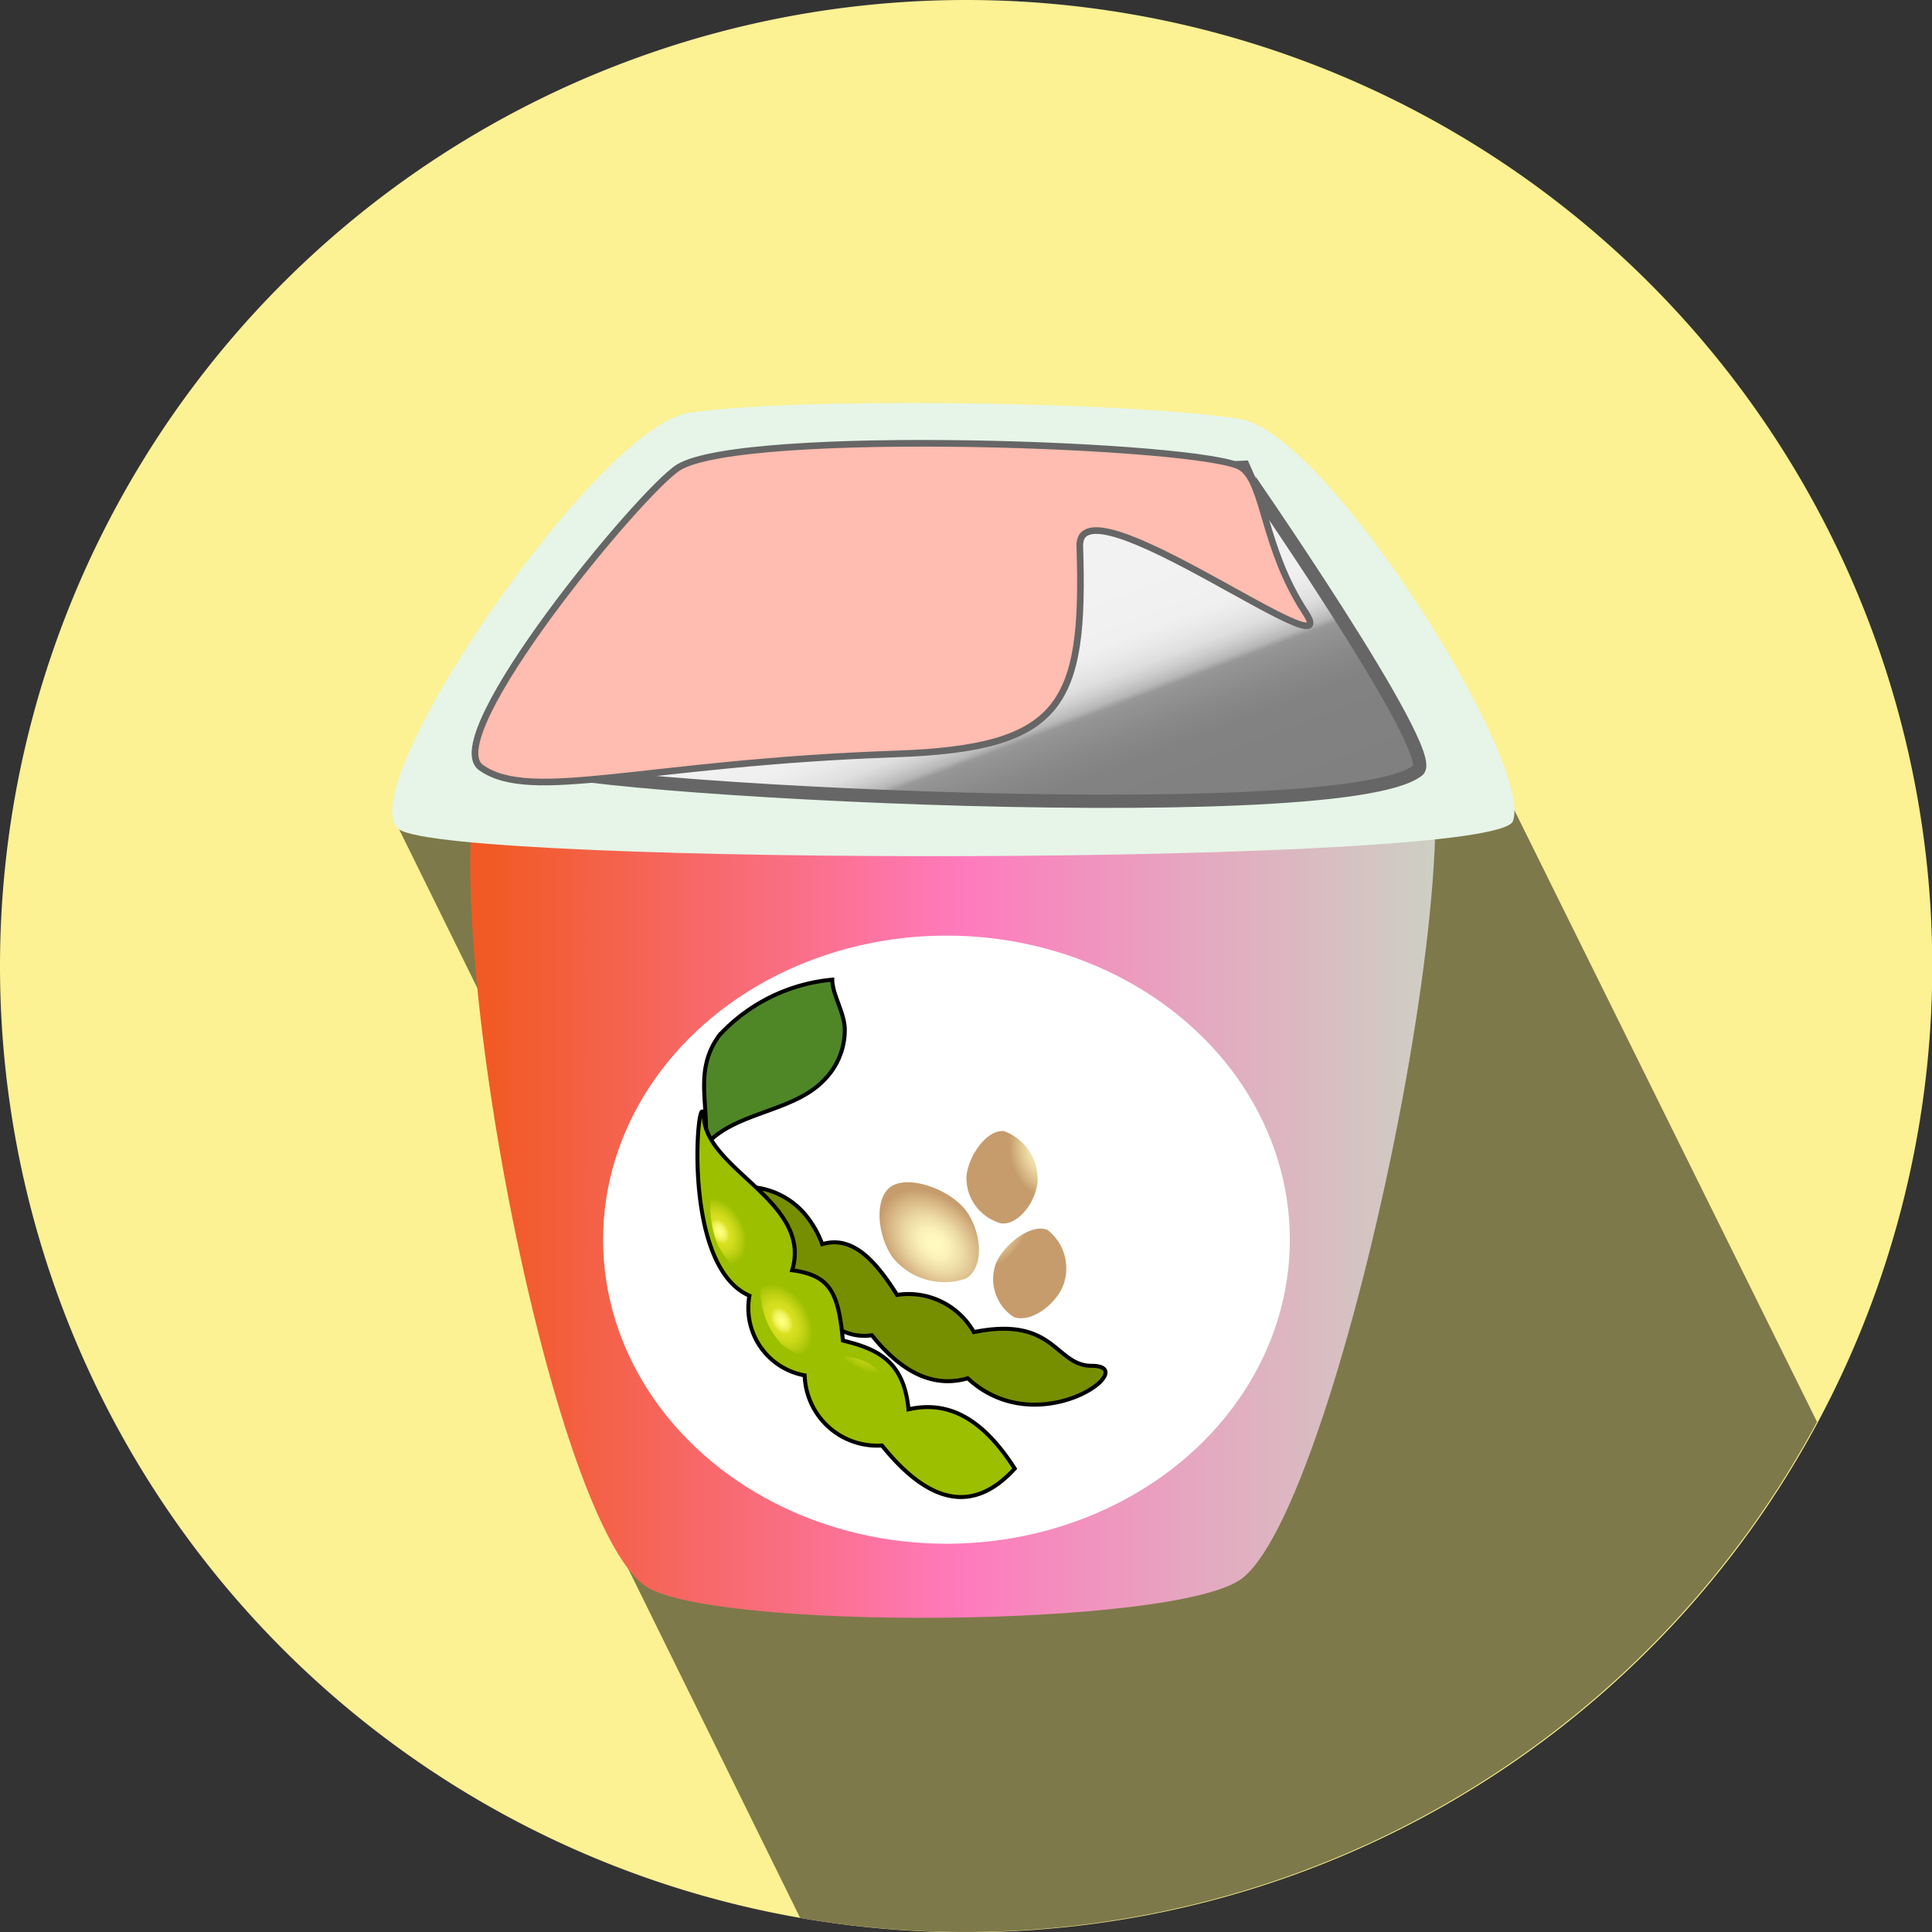 <svg id="Soy_Yoghurt" data-name="Soy Yoghurt" xmlns="http://www.w3.org/2000/svg" xmlns:xlink="http://www.w3.org/1999/xlink" viewBox="0 0 72.75 72.75"><rect x="0" y="0" width="72.75" height="72.75" fill="#333333" stroke="none"/><defs><style>.cls-1{fill:#fcf193;}.cls-2{fill:#7e794a;}.cls-3{fill:url(#Unbenannter_Verlauf_126);}.cls-4{fill:#e6f5e8;}.cls-5,.cls-6{stroke:#666;}.cls-10,.cls-11,.cls-12,.cls-5,.cls-6,.cls-7,.cls-8,.cls-9{stroke-miterlimit:10;}.cls-5{stroke-width:0.5px;fill:url(#Unbenannter_Verlauf_97);}.cls-6{fill:#ffbcb0;stroke-width:0.25px;}.cls-7{fill:none;}.cls-7,.cls-8{stroke:#006837;}.cls-8{fill:#006837;}.cls-9{fill:#fff;stroke:#fff;}.cls-10{fill:#4f8727;}.cls-10,.cls-11,.cls-12{stroke:#000;stroke-width:0.15px;}.cls-11{fill:#758f00;}.cls-12{fill:#9cbf00;}.cls-13{fill:url(#Unbenannter_Verlauf_1150);}.cls-14{fill:url(#Unbenannter_Verlauf_1150-2);}.cls-15{fill:url(#Unbenannter_Verlauf_1150-3);}.cls-16{fill:url(#Unbenannter_Verlauf_1150-4);}.cls-17{fill:url(#Unbenannter_Verlauf_155);}.cls-18{fill:url(#Unbenannter_Verlauf_155-2);}.cls-19{fill:url(#Unbenannter_Verlauf_155-3);}</style><linearGradient id="Unbenannter_Verlauf_126" x1="118.57" y1="482.69" x2="154.91" y2="482.69" gradientUnits="userSpaceOnUse"><stop offset="0.02" stop-color="#f15a24"/><stop offset="0.51" stop-color="#ff7abd"/><stop offset="0.76" stop-color="#e4a9c0"/><stop offset="1" stop-color="#cecfc3"/></linearGradient><linearGradient id="Unbenannter_Verlauf_97" x1="132.32" y1="453.77" x2="139.59" y2="472.84" gradientUnits="userSpaceOnUse"><stop offset="0.51" stop-color="#f2f2f2"/><stop offset="0.61" stop-color="#f0f0f0"/><stop offset="0.64" stop-color="#e9e9e9"/><stop offset="0.67" stop-color="#dedede"/><stop offset="0.69" stop-color="#cdcdcd"/><stop offset="0.71" stop-color="#b7b7b7"/><stop offset="0.72" stop-color="#9c9c9c"/><stop offset="0.72" stop-color="#999"/><stop offset="0.73" stop-color="#949494"/><stop offset="0.78" stop-color="#898989"/><stop offset="0.83" stop-color="#828282"/><stop offset="1" stop-color="gray"/></linearGradient><radialGradient id="Unbenannter_Verlauf_1150" cx="133.37" cy="581.55" r="2.09" gradientTransform="matrix(0.41, 0.63, -0.4, 0.33, 305.91, 209.36)" gradientUnits="userSpaceOnUse"><stop offset="0" stop-color="#feff7f"/><stop offset="0.06" stop-color="#fcfe7b"/><stop offset="0.13" stop-color="#f7f96e"/><stop offset="0.2" stop-color="#eff259"/><stop offset="0.26" stop-color="#e3e93b"/><stop offset="0.31" stop-color="#d9e021"/><stop offset="0.44" stop-color="#d1dc1d"/><stop offset="0.64" stop-color="#bacf10"/><stop offset="0.85" stop-color="#9cbf00"/></radialGradient><radialGradient id="Unbenannter_Verlauf_1150-2" cx="136.15" cy="585.9" r="2.37" gradientTransform="matrix(0.45, 0.59, -0.37, 0.36, 285.82, 197.4)" xlink:href="#Unbenannter_Verlauf_1150"/><radialGradient id="Unbenannter_Verlauf_1150-3" cx="139.66" cy="589.76" r="2.58" gradientTransform="matrix(0.55, 0.48, -0.29, 0.42, 227.57, 174.5)" xlink:href="#Unbenannter_Verlauf_1150"/><radialGradient id="Unbenannter_Verlauf_1150-4" cx="144.31" cy="592.39" r="2.55" gradientTransform="matrix(0.59, 0.41, -0.22, 0.4, 183.94, 194.86)" xlink:href="#Unbenannter_Verlauf_1150"/><radialGradient id="Unbenannter_Verlauf_155" cx="297.01" cy="602.19" r="2.5" gradientTransform="matrix(0.64, 0.71, -0.53, 0.41, 265.13, 27.98)" gradientUnits="userSpaceOnUse"><stop offset="0.13" stop-color="#fff8bf"/><stop offset="0.29" stop-color="#faf0b8"/><stop offset="0.53" stop-color="#ecd9a4"/><stop offset="0.82" stop-color="#d6b583"/><stop offset="1" stop-color="#c69c6d"/></radialGradient><radialGradient id="Unbenannter_Verlauf_155-2" cx="444.75" cy="363.52" r="2.01" gradientTransform="matrix(-0.28, 0.89, -0.67, -0.18, 506.3, 154.43)" xlink:href="#Unbenannter_Verlauf_155"/><radialGradient id="Unbenannter_Verlauf_155-3" cx="420.46" cy="455.89" r="2.01" gradientTransform="matrix(0.04, 0.93, -0.69, 0.02, 438.01, 81.98)" xlink:href="#Unbenannter_Verlauf_155"/></defs><title>soy_yoghurt</title><path class="cls-1" d="M137.24,438.92a36.38,36.38,0,1,1-36.37,36.38,36.38,36.38,0,0,1,36.37-36.38" transform="translate(-100.87 -438.92)"/><path class="cls-2" d="M115.9,470.15l6.18,12.54,2.16,14.72L131,511.14a36.43,36.43,0,0,0,38.29-18.68l-11.84-23.93L149.59,467Z" transform="translate(-100.87 -438.92)"/><path class="cls-3" d="M147.66,498.34c-2.39,1.9-20.2,2-22.54.27-4.14-3.13-9.12-32.45-5-32.17,3.14.21-.06,2.06,16.71,2.06,17.18,0,13-2.06,16.63-2.94C157.75,464.52,151.65,495.18,147.66,498.34Z" transform="translate(-100.87 -438.92)"/><path class="cls-4" d="M147.52,454.69c3.34.49,11.12,13,10.32,15.15-.63,1.72-40,1.69-41.94.31s7.39-15.13,10.89-15.68C130.45,453.89,143,454,147.52,454.69Z" transform="translate(-100.87 -438.92)"/><path class="cls-5" d="M154.27,467.92c-2.92,2.39-35.35.53-33.33-.36l6.18-10.19,20.49-.85S155.07,467.26,154.27,467.92Z" transform="translate(-100.87 -438.92)"/><path class="cls-6" d="M141.53,459.5c.2,6-.68,7.59-6.91,7.81-9.53.33-13.75,1.86-15.64.51-1.62-1.16,6-10.39,7.44-11.3,2.46-1.51,19.89-.87,21.19,0,.89.59.8,3,2.42,5.47S141.43,456.75,141.53,459.5Z" transform="translate(-100.87 -438.92)"/><path class="cls-7" d="M138.79,459.5" transform="translate(-100.87 -438.92)"/><path class="cls-7" d="M133.12,462.73" transform="translate(-100.87 -438.92)"/><path class="cls-7" d="M139.47,457.62" transform="translate(-100.87 -438.92)"/><path class="cls-8" d="M139.37,458.63" transform="translate(-100.87 -438.92)"/><path class="cls-8" d="M135.45,457.63" transform="translate(-100.87 -438.92)"/><path class="cls-8" d="M139.27,458" transform="translate(-100.87 -438.92)"/><ellipse class="cls-9" cx="35.64" cy="46.68" rx="12.43" ry="10.95"/><path class="cls-10" d="M132.21,475.81c0,.55.44,1.2.47,1.83a2.68,2.68,0,0,1-.83,2c-1.18,1.18-3.38,1.16-4.44,2.44.21-1.51-.46-2.81.55-4.18A6.61,6.61,0,0,1,132.21,475.81Z" transform="translate(-100.87 -438.92)"/><path class="cls-11" d="M129.36,483.64a2.94,2.94,0,0,1,1.74.91,3.69,3.69,0,0,1,.73,1.22c1.14-.34,2,.61,2.82,1.91a2.83,2.83,0,0,1,2.89,1.4c3.07-.62,3.05,1.27,4.44,1.27,1.94,0-2,2.95-4.67.47-1.18.34-2.38-.09-3.61-1.62a1.92,1.92,0,0,1-1.18-.2,3.87,3.87,0,0,1-1.87-2.21A17.62,17.62,0,0,0,129.36,483.64Z" transform="translate(-100.87 -438.92)"/><path class="cls-12" d="M127.38,481.05c-.16-1.77-1,5.49,1.71,6.66a2.58,2.58,0,0,0,2.08,3,2.73,2.73,0,0,0,2.91,2.64c1.81,2.25,3.47,2.55,5,.87-1.05-1.64-2.31-2.62-4-2.23-.17-1.8-1.14-2.27-2.47-2.59-.17-1.82-.48-2.45-1.91-2.65C131.46,484.21,127.55,483,127.38,481.05Z" transform="translate(-100.87 -438.92)"/><path class="cls-13" d="M129.87,484.66c.3.71.18,2.08-.32,2.35s-1.36-.54-1.67-1.26-.43-2.18.07-2.45S129.56,483.94,129.87,484.66Z" transform="translate(-100.87 -438.92)"/><path class="cls-14" d="M131.9,489.85c-.27.44-1.06.11-1.62-.33a3,3,0,0,1-.73-2.51c.27-.44,1.31,0,1.88.48A2.49,2.49,0,0,1,131.9,489.85Z" transform="translate(-100.87 -438.92)"/><path class="cls-15" d="M134,490.6c.54.6.79,1.67.39,2.12a1.54,1.54,0,0,1-2-.21c-.53-.61-.86-1.81-.46-2.26S133.5,490,134,490.6Z" transform="translate(-100.87 -438.92)"/><path class="cls-16" d="M138.21,494.2c-.12.46-1.23.78-1.88.56s-1.83-1.28-1.71-1.74,1.55-.8,2.2-.58S138.33,493.74,138.21,494.2Z" transform="translate(-100.87 -438.92)"/><path class="cls-17" d="M137.29,484.57c.57.84.63,2.11-.06,2.5a2.5,2.5,0,0,1-2.76-.82c-.58-.84-.7-2.28,0-2.68S136.71,483.73,137.29,484.57Z" transform="translate(-100.87 -438.92)"/><path class="cls-18" d="M140.87,487.41c-.35.73-1.24,1.33-1.83,1.1a1.7,1.7,0,0,1-.65-2.06c.34-.73,1.33-1.46,1.92-1.22A1.83,1.83,0,0,1,140.87,487.41Z" transform="translate(-100.87 -438.92)"/><path class="cls-19" d="M139.94,483.42c-.08.79-.72,1.62-1.36,1.57a1.78,1.78,0,0,1-1.32-1.77c.08-.79.76-1.76,1.41-1.71A1.93,1.93,0,0,1,139.94,483.42Z" transform="translate(-100.87 -438.92)"/></svg>
